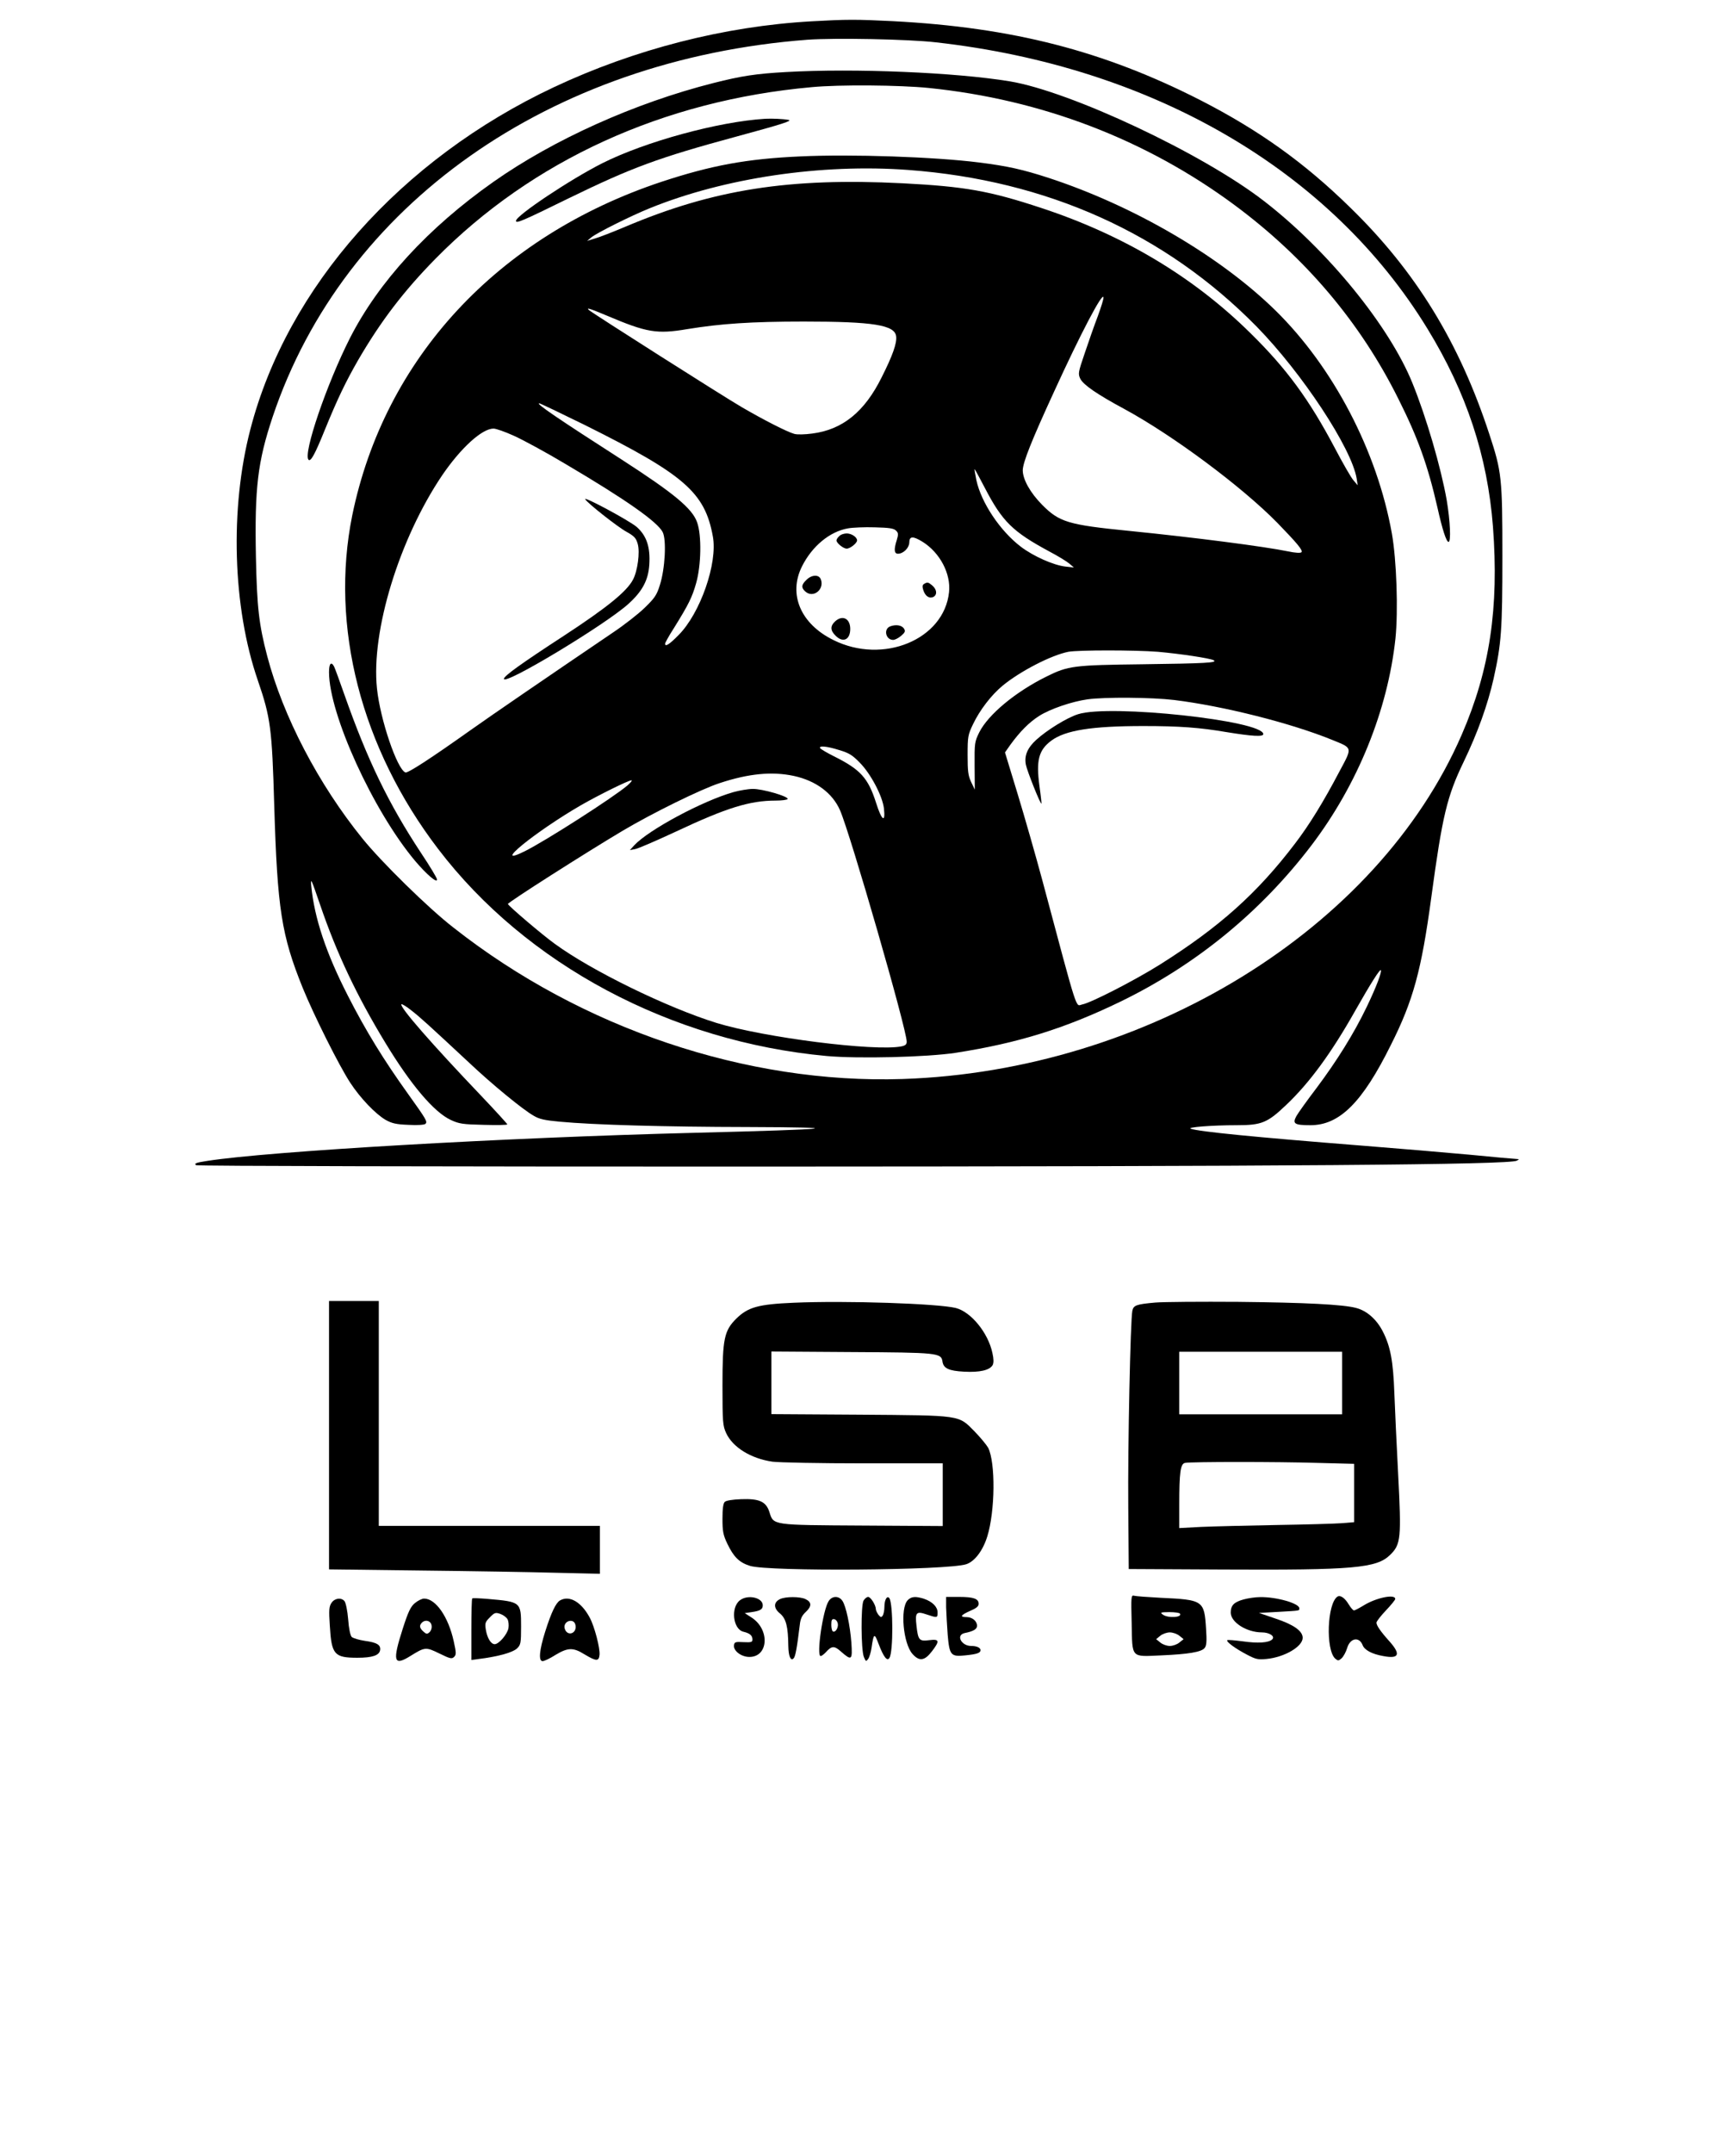 <?xml version="1.0" encoding="UTF-8"?>
<svg xmlns="http://www.w3.org/2000/svg" xmlns:xlink="http://www.w3.org/1999/xlink" width="100px" height="124px" viewBox="0 0 100 123" version="1.1">
<g id="surface1">
<path style=" stroke:none;fill-rule:nonzero;fill:rgb(0%,0%,0%);fill-opacity:1;" d="M 46.754 0.727 C 41.734 1.008 36.555 2.336 31.91 4.52 C 23.086 8.672 16.547 16.035 14.422 24.227 C 13.234 28.785 13.398 34.469 14.848 38.676 C 15.59 40.836 15.668 41.441 15.797 45.902 C 15.977 51.844 16.211 53.359 17.438 56.398 C 18.078 57.969 19.531 60.879 20.18 61.867 C 20.766 62.758 21.621 63.648 22.207 63.996 C 22.574 64.199 22.809 64.258 23.531 64.285 C 24.055 64.316 24.449 64.285 24.508 64.227 C 24.633 64.102 24.566 63.984 23.492 62.484 C 22.109 60.555 21.07 58.871 20.043 56.855 C 18.781 54.391 18.109 52.375 17.93 50.527 C 17.883 50.008 17.93 50.129 18.453 51.648 C 19.398 54.418 20.566 56.875 22.195 59.555 C 23.668 61.984 25 63.555 25.969 64.004 C 26.449 64.227 26.66 64.258 27.871 64.285 C 28.613 64.305 29.223 64.297 29.223 64.258 C 29.223 64.227 28.547 63.484 27.727 62.621 C 24.883 59.641 22.984 57.469 23.125 57.34 C 23.156 57.312 23.418 57.469 23.707 57.703 C 24.219 58.102 24.633 58.48 27.047 60.727 C 28.316 61.926 30.113 63.406 30.738 63.758 C 31.062 63.957 31.387 64.023 32.234 64.102 C 34.184 64.285 38.262 64.402 43.102 64.41 C 49.055 64.43 48.117 64.539 40.039 64.742 C 28.949 65.023 15.523 65.805 11.949 66.359 C 11.273 66.465 11.176 66.504 11.293 66.609 C 11.332 66.66 25.684 66.688 43.18 66.688 C 74.352 66.68 86.957 66.582 87.375 66.348 C 87.52 66.262 87.52 66.262 87.363 66.25 C 87.27 66.25 86.078 66.145 84.695 66.008 C 83.324 65.883 80.488 65.641 78.398 65.477 C 72.312 64.996 69.059 64.676 68.594 64.508 C 68.344 64.422 69.805 64.305 71.242 64.305 C 72.68 64.305 73.008 64.168 74.082 63.145 C 75.434 61.867 76.699 60.137 78.07 57.703 C 78.949 56.152 79.484 55.309 79.539 55.375 C 79.617 55.453 79.277 56.352 78.73 57.488 C 77.984 59.043 76.992 60.621 75.84 62.16 C 75.297 62.875 74.77 63.609 74.672 63.789 C 74.438 64.219 74.566 64.305 75.484 64.305 C 77.164 64.305 78.477 63 80.121 59.68 C 81.406 57.129 81.879 55.387 82.445 51.207 C 83.086 46.465 83.355 45.363 84.312 43.379 C 85.121 41.695 85.695 40.098 86.039 38.578 C 86.484 36.562 86.543 35.793 86.543 31.535 C 86.543 27.02 86.504 26.668 85.789 24.5 C 84.062 19.219 81.539 15.113 77.773 11.449 C 75.137 8.867 72.52 7 69.176 5.285 C 63.586 2.43 58.324 1.078 51.441 0.719 C 49.316 0.613 48.785 0.613 46.754 0.727 Z M 53.91 1.938 C 66.391 3.34 76.648 9.309 82.227 18.434 C 84.477 22.109 85.684 25.766 86 29.832 C 86.352 34.508 85.82 38.082 84.203 41.809 C 79.355 52.996 66.074 61.18 51.984 61.645 C 43.016 61.938 33.5 58.734 26.129 52.93 C 24.672 51.805 21.957 49.133 20.883 47.801 C 18.336 44.656 16.305 40.758 15.391 37.281 C 14.918 35.48 14.801 34.469 14.742 31.586 C 14.664 27.594 14.84 26.105 15.707 23.504 C 19.805 11.285 31.656 2.922 46.504 1.789 C 48.086 1.676 52.309 1.754 53.91 1.938 Z M 53.91 1.938 "/>
<path style=" stroke:none;fill-rule:nonzero;fill:rgb(0%,0%,0%);fill-opacity:1;" d="M 45.289 3.648 C 43.547 3.746 42.715 3.871 41.102 4.281 C 36.562 5.43 31.891 7.535 28.418 9.977 C 24.652 12.629 21.801 15.742 20.152 18.984 C 18.82 21.617 17.445 25.633 17.773 25.98 C 17.898 26.105 18.141 25.672 18.711 24.258 C 19.453 22.441 19.918 21.48 20.633 20.234 C 21.938 17.992 23.262 16.258 25.078 14.41 C 30.641 8.75 38.211 5.285 46.754 4.52 C 48.359 4.367 51.828 4.398 53.496 4.566 C 60 5.227 66.016 7.535 71.117 11.312 C 75.203 14.34 78.367 18.078 80.555 22.48 C 81.676 24.711 82.246 26.301 82.797 28.711 C 83.086 30.008 83.316 30.711 83.441 30.711 C 83.59 30.711 83.539 29.523 83.336 28.305 C 83 26.406 82.156 23.516 81.359 21.559 C 80.023 18.266 76.461 13.895 72.809 11.078 C 69.281 8.344 61.66 4.762 58.164 4.184 C 55.023 3.668 49.238 3.426 45.289 3.648 Z M 45.289 3.648 "/>
<path style=" stroke:none;fill-rule:nonzero;fill:rgb(0%,0%,0%);fill-opacity:1;" d="M 44.086 6.34 C 41.391 6.504 37.184 7.652 34.707 8.895 C 32.883 9.812 29.723 11.914 29.723 12.219 C 29.723 12.387 30.074 12.238 32.73 10.934 C 36.387 9.152 37.906 8.586 42.484 7.348 C 45.062 6.648 45.672 6.453 45.422 6.406 C 45.121 6.348 44.473 6.32 44.086 6.34 Z M 44.086 6.34 "/>
<path style=" stroke:none;fill-rule:nonzero;fill:rgb(0%,0%,0%);fill-opacity:1;" d="M 46.109 8.508 C 43.008 8.645 40.969 9.027 38.109 9.969 C 28.652 13.113 22.141 20.145 20.289 29.191 C 19 35.57 20.797 42.574 25.23 48.383 C 30.312 55.055 38.648 59.496 47.621 60.32 C 49.438 60.484 53.391 60.387 55.043 60.137 C 58.617 59.582 61.332 58.742 64.527 57.195 C 68.875 55.086 72.621 52.027 75.543 48.188 C 78.207 44.684 79.938 40.406 80.383 36.277 C 80.547 34.68 80.449 31.75 80.176 30.223 C 79.328 25.48 76.797 20.641 73.461 17.371 C 70.277 14.254 65.312 11.352 60.406 9.746 C 58.914 9.262 58.055 9.066 56.375 8.855 C 53.832 8.535 49.062 8.371 46.109 8.508 Z M 52.328 9.289 C 60.309 9.883 67.117 12.949 72.383 18.305 C 75.008 20.988 77.859 25.312 78.148 27.059 L 78.207 27.449 L 77.965 27.164 C 77.82 27 77.348 26.172 76.895 25.312 C 75.414 22.508 74.109 20.727 72.027 18.684 C 68.742 15.441 64.711 13.035 59.98 11.477 C 57 10.492 55.59 10.242 51.984 10.055 C 45.461 9.727 41.113 10.406 36.039 12.551 C 35.309 12.859 34.508 13.172 34.262 13.238 L 33.82 13.375 L 34.062 13.172 C 34.371 12.918 36.332 11.934 37.441 11.488 C 41.734 9.746 47.324 8.914 52.328 9.289 Z M 63.234 17.719 C 63.031 18.25 62.695 19.211 62.48 19.855 C 62.105 20.953 62.094 21.027 62.23 21.316 C 62.402 21.664 63.211 22.219 64.75 23.047 C 67.574 24.578 71.531 27.527 73.57 29.602 C 74.73 30.797 75.07 31.207 74.969 31.305 C 74.914 31.363 74.605 31.344 74.188 31.254 C 72.809 30.973 68.848 30.457 65.02 30.074 C 61.523 29.727 61.02 29.57 60.031 28.574 C 59.34 27.875 58.914 27.105 58.914 26.582 C 58.926 26.125 59.41 24.898 60.734 22.023 C 62.242 18.723 63.508 16.316 63.562 16.621 C 63.586 16.691 63.43 17.184 63.234 17.719 Z M 34.941 17.672 C 37.262 18.656 37.828 18.754 39.605 18.453 C 41.527 18.141 43.266 18.02 46.309 18.02 C 50.309 18.02 51.547 18.219 51.621 18.871 C 51.672 19.258 51.422 19.973 50.789 21.227 C 49.805 23.215 48.539 24.246 46.793 24.469 C 46.367 24.527 45.914 24.539 45.75 24.488 C 45.332 24.371 43.98 23.68 42.727 22.949 C 41.703 22.355 34.133 17.543 33.926 17.359 C 33.742 17.195 33.992 17.273 34.941 17.672 Z M 33.668 23.969 C 39.422 26.832 40.602 27.859 41.062 30.391 C 41.352 31.93 40.332 34.836 39.082 36.082 C 38.562 36.613 38.312 36.77 38.312 36.574 C 38.312 36.523 38.535 36.113 38.824 35.668 C 39.672 34.301 39.867 33.906 40.098 33.094 C 40.391 32.074 40.426 30.332 40.156 29.582 C 39.879 28.785 38.812 27.906 35.828 25.98 C 32.156 23.621 30.855 22.738 31.055 22.727 C 31.113 22.727 32.285 23.289 33.668 23.969 Z M 29.617 24.605 C 30.137 24.84 31.465 25.559 32.574 26.223 C 36.051 28.273 37.867 29.551 38.172 30.145 C 38.398 30.586 38.312 32.258 38.012 33.191 C 37.828 33.789 37.703 33.953 37.133 34.508 C 36.777 34.855 35.953 35.5 35.297 35.938 C 31.336 38.625 28.324 40.688 27.113 41.547 C 24.836 43.164 23.492 44.043 23.352 43.988 C 22.875 43.805 21.898 40.934 21.715 39.152 C 21.367 35.852 23 30.535 25.473 26.871 C 26.547 25.297 27.766 24.184 28.43 24.184 C 28.574 24.184 29.105 24.371 29.617 24.605 Z M 56.723 27.586 C 57.738 29.543 58.336 30.125 60.453 31.266 C 60.93 31.516 61.445 31.832 61.594 31.957 L 61.859 32.184 L 61.387 32.133 C 60.684 32.055 59.527 31.535 58.809 30.992 C 57.602 30.074 56.52 28.441 56.242 27.152 C 56.172 26.805 56.125 26.523 56.141 26.523 C 56.164 26.523 56.414 27 56.723 27.586 Z M 51.609 30.055 C 51.75 30.191 51.758 30.27 51.66 30.594 C 51.48 31.156 51.508 31.391 51.727 31.391 C 52.035 31.391 52.367 31.062 52.379 30.75 C 52.379 30.371 52.586 30.363 53.141 30.703 C 54.145 31.332 54.781 32.539 54.668 33.605 C 54.383 36.336 50.867 37.789 48.008 36.363 C 46.117 35.434 45.398 33.73 46.195 32.125 C 46.781 30.953 47.797 30.113 48.852 29.93 C 49.109 29.883 49.805 29.852 50.387 29.871 C 51.215 29.891 51.48 29.93 51.609 30.055 Z M 66.695 37.039 C 68.008 37.156 69.68 37.41 69.906 37.523 C 70.172 37.672 69.445 37.711 65.805 37.758 C 61.859 37.805 61.531 37.844 60.289 38.461 C 58.5 39.344 56.922 40.652 56.406 41.684 C 56.141 42.227 56.133 42.297 56.141 43.609 L 56.152 44.977 L 55.941 44.539 C 55.766 44.168 55.738 43.91 55.738 42.98 C 55.738 41.918 55.758 41.82 56.055 41.199 C 56.445 40.387 57.102 39.535 57.738 39.004 C 58.758 38.16 60.555 37.234 61.543 37.039 C 62.145 36.934 65.312 36.934 66.695 37.039 Z M 67.637 39.816 C 70.469 40.164 74.352 41.141 76.738 42.113 C 77.934 42.602 77.914 42.516 77.152 43.941 C 76.227 45.699 75.414 47.02 74.594 48.09 C 72.422 50.945 70.25 52.891 66.797 55.066 C 65.32 55.988 62.836 57.262 62.336 57.352 C 61.949 57.43 62.145 58.074 60.039 50.188 C 59.656 48.766 59.016 46.531 58.617 45.219 L 57.891 42.836 L 58.195 42.402 C 58.75 41.637 59.281 41.102 59.852 40.738 C 60.484 40.332 61.75 39.902 62.648 39.777 C 63.648 39.641 66.332 39.66 67.637 39.816 Z M 48.34 42.699 C 48.898 42.863 49.102 42.988 49.527 43.426 C 50.156 44.062 50.828 45.332 50.918 46.059 C 51.016 46.93 50.789 46.766 50.465 45.738 C 50.008 44.305 49.566 43.816 48.016 43.047 C 47.633 42.855 47.285 42.648 47.246 42.594 C 47.148 42.434 47.613 42.469 48.34 42.699 Z M 45.723 44.188 C 46.988 44.461 47.953 45.168 48.391 46.172 C 48.992 47.559 52.23 58.781 52.23 59.496 C 52.23 59.652 52.152 59.719 51.922 59.766 C 50.395 60.066 44 59.254 41.27 58.414 C 38.406 57.523 34.07 55.406 31.953 53.855 C 31.25 53.352 29.297 51.688 29.258 51.566 C 29.223 51.488 33.789 48.582 35.84 47.363 C 37.559 46.34 40.391 44.945 41.469 44.598 C 43.129 44.051 44.473 43.922 45.723 44.188 Z M 36.137 44.742 C 35.328 45.43 31.438 47.926 30.227 48.527 C 28.227 49.523 30.816 47.41 33.473 45.871 C 34.508 45.277 36.207 44.441 36.371 44.441 C 36.438 44.449 36.324 44.578 36.137 44.742 Z M 36.137 44.742 "/>
<path style=" stroke:none;fill-rule:nonzero;fill:rgb(0%,0%,0%);fill-opacity:1;" d="M 33.711 28.254 C 33.848 28.488 35.594 29.863 36.098 30.133 C 36.555 30.391 36.641 30.496 36.738 30.836 C 36.871 31.312 36.727 32.387 36.465 32.879 C 36.109 33.566 34.969 34.488 32.516 36.094 C 30.004 37.73 29.027 38.434 29.027 38.598 C 29.027 39.004 34.914 35.453 36.207 34.273 C 37.008 33.547 37.344 32.91 37.402 32.027 C 37.469 31.004 37.242 30.352 36.68 29.852 C 36.254 29.484 33.57 28.043 33.711 28.254 Z M 33.711 28.254 "/>
<path style=" stroke:none;fill-rule:nonzero;fill:rgb(0%,0%,0%);fill-opacity:1;" d="M 48.34 30.383 C 48.25 30.457 48.184 30.574 48.184 30.625 C 48.184 30.777 48.578 31.098 48.773 31.098 C 48.977 31.098 49.371 30.777 49.371 30.625 C 49.371 30.438 49.055 30.223 48.773 30.223 C 48.617 30.223 48.418 30.289 48.34 30.383 Z M 48.34 30.383 "/>
<path style=" stroke:none;fill-rule:nonzero;fill:rgb(0%,0%,0%);fill-opacity:1;" d="M 46.453 32.898 C 46.156 33.18 46.148 33.352 46.387 33.566 C 46.84 33.973 47.5 33.457 47.285 32.871 C 47.18 32.578 46.762 32.59 46.453 32.898 Z M 46.453 32.898 "/>
<path style=" stroke:none;fill-rule:nonzero;fill:rgb(0%,0%,0%);fill-opacity:1;" d="M 53.227 33.133 C 53.129 33.191 53.121 33.289 53.188 33.496 C 53.305 33.855 53.555 34 53.789 33.867 C 54 33.73 53.961 33.438 53.691 33.211 C 53.469 33.027 53.418 33.016 53.227 33.133 Z M 53.227 33.133 "/>
<path style=" stroke:none;fill-rule:nonzero;fill:rgb(0%,0%,0%);fill-opacity:1;" d="M 48.105 35.289 C 47.816 35.551 47.828 35.82 48.133 36.113 C 48.559 36.543 48.977 36.348 48.977 35.723 C 48.977 35.121 48.531 34.898 48.105 35.289 Z M 48.105 35.289 "/>
<path style=" stroke:none;fill-rule:nonzero;fill:rgb(0%,0%,0%);fill-opacity:1;" d="M 51.273 35.578 C 50.879 35.734 51.023 36.355 51.449 36.355 C 51.547 36.355 51.758 36.25 51.906 36.121 C 52.133 35.93 52.164 35.852 52.074 35.707 C 51.945 35.5 51.594 35.453 51.273 35.578 Z M 51.273 35.578 "/>
<path style=" stroke:none;fill-rule:nonzero;fill:rgb(0%,0%,0%);fill-opacity:1;" d="M 62.105 40.633 C 61.477 40.824 60.309 41.547 59.688 42.113 C 59.184 42.574 58.992 43.027 59.094 43.543 C 59.164 43.902 59.93 45.832 59.992 45.785 C 60 45.766 59.953 45.305 59.875 44.762 C 59.68 43.301 59.824 42.707 60.555 42.16 C 61.363 41.559 62.887 41.316 65.859 41.316 C 67.949 41.316 69.105 41.402 70.645 41.664 C 72.129 41.906 72.77 41.945 72.77 41.781 C 72.77 41.004 63.93 40.047 62.105 40.633 Z M 62.105 40.633 "/>
<path style=" stroke:none;fill-rule:nonzero;fill:rgb(0%,0%,0%);fill-opacity:1;" d="M 42.25 45.121 C 40.465 45.629 37.363 47.293 36.531 48.188 L 36.285 48.461 L 36.594 48.402 C 36.766 48.371 37.836 47.906 38.961 47.383 C 41.844 46.027 43.188 45.609 44.68 45.609 C 45.023 45.609 45.332 45.57 45.371 45.523 C 45.449 45.371 43.898 44.926 43.363 44.938 C 43.109 44.938 42.602 45.023 42.25 45.121 Z M 42.25 45.121 "/>
<path style=" stroke:none;fill-rule:nonzero;fill:rgb(0%,0%,0%);fill-opacity:1;" d="M 18.953 38.211 C 18.953 40.633 21.492 46.203 23.914 49.086 C 24.574 49.863 25.176 50.383 25.176 50.156 C 25.176 50.074 24.762 49.387 24.25 48.621 C 22.375 45.777 21.168 43.281 19.844 39.523 C 19.562 38.715 19.293 37.984 19.242 37.883 C 19.078 37.582 18.953 37.711 18.953 38.211 Z M 18.953 38.211 "/>
<path style=" stroke:none;fill-rule:nonzero;fill:rgb(0%,0%,0%);fill-opacity:1;" d="M 18.953 82.156 L 18.953 89.887 L 24.219 89.953 C 27.105 89.984 30.621 90.043 32.023 90.082 L 34.555 90.141 L 34.555 87.383 L 21.82 87.383 L 21.82 74.43 L 18.953 74.43 Z M 18.953 82.156 "/>
<path style=" stroke:none;fill-rule:nonzero;fill:rgb(0%,0%,0%);fill-opacity:1;" d="M 45.711 74.531 C 43.68 74.617 43.09 74.785 42.418 75.441 C 41.715 76.137 41.617 76.602 41.617 79.301 C 41.617 81.422 41.637 81.617 41.828 82.035 C 42.211 82.863 43.258 83.504 44.492 83.684 C 44.863 83.734 47.227 83.781 49.742 83.781 L 54.305 83.781 L 54.305 87.391 L 49.691 87.363 C 44.434 87.332 44.562 87.352 44.32 86.582 C 44.125 85.98 43.742 85.805 42.688 85.844 C 42.191 85.863 41.828 85.922 41.75 86 C 41.656 86.086 41.617 86.406 41.617 86.973 C 41.617 87.691 41.656 87.906 41.895 88.406 C 42.262 89.172 42.582 89.492 43.199 89.684 C 44.262 90.023 54.578 89.945 55.66 89.59 C 56.141 89.434 56.617 88.812 56.871 87.992 C 57.324 86.531 57.352 83.742 56.922 82.883 C 56.82 82.707 56.48 82.293 56.141 81.945 C 55.195 80.984 55.43 81.023 49.496 80.977 L 44.434 80.945 L 44.434 77.34 L 49.055 77.371 C 54.008 77.398 54.215 77.418 54.289 77.91 C 54.344 78.309 54.648 78.453 55.527 78.5 C 56.445 78.551 57.012 78.414 57.18 78.121 C 57.246 77.988 57.246 77.781 57.168 77.43 C 56.922 76.262 55.934 75.055 55.055 74.832 C 54.027 74.578 48.727 74.398 45.711 74.531 Z M 45.711 74.531 "/>
<path style=" stroke:none;fill-rule:nonzero;fill:rgb(0%,0%,0%);fill-opacity:1;" d="M 66.547 74.52 C 65.453 74.617 65.293 74.676 65.227 74.996 C 65.117 75.512 64.961 82.805 64.992 86.309 L 65.02 89.867 L 70.449 89.895 C 77.965 89.934 79.305 89.82 80.082 89.047 C 80.699 88.445 80.727 88.082 80.539 84.422 C 80.449 82.707 80.352 80.598 80.32 79.738 C 80.254 77.898 80.094 77.039 79.656 76.188 C 79.305 75.492 78.73 74.988 78.121 74.832 C 77.379 74.629 75.176 74.52 71.336 74.48 C 69.164 74.465 67.012 74.48 66.547 74.52 Z M 77.309 79.156 L 77.309 80.957 L 67.93 80.957 L 67.93 77.352 L 77.309 77.352 Z M 75.859 83.754 L 78.004 83.809 L 78.004 87.168 L 77.289 87.227 C 76.895 87.258 75.195 87.305 73.512 87.332 C 71.832 87.363 69.887 87.41 69.195 87.441 L 67.93 87.508 L 67.93 86.156 C 67.93 84.277 68 83.801 68.266 83.754 C 68.625 83.684 73.59 83.684 75.859 83.754 Z M 75.859 83.754 "/>
<path style=" stroke:none;fill-rule:nonzero;fill:rgb(0%,0%,0%);fill-opacity:1;" d="M 65.188 92.984 C 65.227 95.035 65.125 94.918 66.895 94.84 C 68.441 94.773 69.215 94.648 69.391 94.414 C 69.5 94.289 69.523 94.02 69.473 93.305 C 69.371 91.676 69.312 91.637 66.844 91.523 C 66.113 91.484 65.434 91.434 65.332 91.406 C 65.156 91.355 65.148 91.445 65.188 92.984 Z M 67.969 92.434 C 68.121 92.656 67.281 92.711 66.984 92.492 C 66.816 92.367 66.844 92.355 67.359 92.348 C 67.664 92.348 67.938 92.387 67.969 92.434 Z M 67.938 93.711 L 68.18 93.906 L 67.938 94.098 C 67.812 94.207 67.562 94.297 67.387 94.297 C 67.211 94.297 66.961 94.207 66.836 94.098 L 66.598 93.906 L 66.836 93.711 C 66.961 93.605 67.211 93.516 67.387 93.516 C 67.562 93.516 67.812 93.605 67.938 93.711 Z M 67.938 93.711 "/>
<path style=" stroke:none;fill-rule:nonzero;fill:rgb(0%,0%,0%);fill-opacity:1;" d="M 77.047 91.453 C 76.449 91.832 76.352 94.52 76.914 95.027 C 77.074 95.16 77.105 95.16 77.281 95.008 C 77.387 94.91 77.531 94.648 77.598 94.426 C 77.766 93.836 78.297 93.738 78.496 94.258 C 78.602 94.531 79.027 94.766 79.68 94.879 C 80.59 95.055 80.707 94.785 80.043 94.039 C 79.512 93.449 79.289 93.117 79.289 92.953 C 79.289 92.887 79.531 92.57 79.828 92.258 C 80.121 91.949 80.371 91.648 80.371 91.59 C 80.371 91.289 79.266 91.523 78.562 91.957 C 78.305 92.113 78.051 92.25 77.992 92.25 C 77.945 92.25 77.805 92.094 77.695 91.91 C 77.469 91.531 77.211 91.355 77.047 91.453 Z M 77.047 91.453 "/>
<path style=" stroke:none;fill-rule:nonzero;fill:rgb(0%,0%,0%);fill-opacity:1;" d="M 27.203 91.562 C 27.172 91.582 27.152 92.387 27.152 93.352 L 27.152 95.105 L 27.676 95.035 C 28.73 94.898 29.551 94.668 29.789 94.434 C 29.996 94.23 30.016 94.129 30.016 93.176 C 30.016 91.766 30.004 91.754 28.109 91.59 C 27.637 91.551 27.223 91.531 27.203 91.562 Z M 29.234 92.758 C 29.297 92.867 29.316 93.098 29.289 93.273 C 29.215 93.645 28.73 94.195 28.496 94.195 C 28.277 94.195 28.062 93.836 27.984 93.352 C 27.926 92.984 27.953 92.914 28.219 92.648 C 28.484 92.375 28.547 92.355 28.824 92.453 C 28.988 92.512 29.176 92.648 29.234 92.758 Z M 29.234 92.758 "/>
<path style=" stroke:none;fill-rule:nonzero;fill:rgb(0%,0%,0%);fill-opacity:1;" d="M 42.621 91.668 C 42.078 92.086 42.223 93.332 42.82 93.477 C 43.188 93.566 43.344 93.691 43.344 93.926 C 43.344 94.078 43.277 94.098 42.832 94.078 C 42.367 94.051 42.309 94.07 42.281 94.25 C 42.23 94.57 42.695 94.93 43.168 94.93 C 44.262 94.93 44.359 93.371 43.316 92.676 L 42.898 92.406 L 43.297 92.348 C 43.789 92.277 43.938 92.191 43.938 91.957 C 43.938 91.512 43.078 91.316 42.621 91.668 Z M 42.621 91.668 "/>
<path style=" stroke:none;fill-rule:nonzero;fill:rgb(0%,0%,0%);fill-opacity:1;" d="M 44.926 91.602 C 44.551 91.785 44.551 92.125 44.938 92.434 C 45.277 92.723 45.398 93.176 45.41 94.297 C 45.422 94.898 45.547 95.18 45.711 95.016 C 45.816 94.918 45.902 94.465 46.07 93.09 C 46.109 92.723 46.195 92.543 46.426 92.328 C 46.762 92.016 46.762 91.773 46.406 91.602 C 46.09 91.445 45.238 91.445 44.926 91.602 Z M 44.926 91.602 "/>
<path style=" stroke:none;fill-rule:nonzero;fill:rgb(0%,0%,0%);fill-opacity:1;" d="M 47.738 91.707 C 47.402 92.203 47.016 94.879 47.273 94.879 C 47.324 94.879 47.441 94.793 47.555 94.676 C 47.914 94.277 48.055 94.27 48.461 94.637 C 49.062 95.16 49.109 95.113 49.043 94.117 C 48.965 93.098 48.734 92.016 48.531 91.707 C 48.328 91.395 47.934 91.406 47.738 91.707 Z M 48.262 93.012 C 48.301 93.254 48.117 93.547 47.973 93.457 C 47.926 93.43 47.887 93.254 47.887 93.07 C 47.887 92.797 47.926 92.73 48.066 92.758 C 48.156 92.777 48.242 92.895 48.262 93.012 Z M 48.262 93.012 "/>
<path style=" stroke:none;fill-rule:nonzero;fill:rgb(0%,0%,0%);fill-opacity:1;" d="M 49.742 91.688 C 49.586 91.977 49.594 94.52 49.762 94.93 C 49.875 95.199 49.883 95.211 50.008 95.047 C 50.078 94.949 50.164 94.668 50.203 94.414 C 50.328 93.547 50.367 93.527 50.621 94.207 C 50.898 94.93 51.102 95.199 51.234 94.988 C 51.461 94.637 51.449 91.902 51.234 91.551 C 51.102 91.367 50.945 91.629 50.945 92.055 C 50.945 92.242 50.898 92.465 50.852 92.543 C 50.762 92.668 50.734 92.656 50.602 92.504 C 50.523 92.395 50.453 92.25 50.453 92.184 C 50.453 91.949 50.156 91.473 50.008 91.473 C 49.93 91.473 49.812 91.57 49.742 91.688 Z M 49.742 91.688 "/>
<path style=" stroke:none;fill-rule:nonzero;fill:rgb(0%,0%,0%);fill-opacity:1;" d="M 52.281 91.668 C 51.844 92.145 52.027 94.148 52.559 94.754 C 52.953 95.199 53.258 95.16 53.68 94.609 C 54.145 94.004 54.117 93.887 53.523 93.965 C 52.953 94.039 52.883 93.965 52.793 93.129 C 52.703 92.367 52.781 92.277 53.379 92.484 C 53.988 92.688 54.008 92.688 54.008 92.367 C 54.008 92.047 53.711 91.746 53.227 91.582 C 52.742 91.426 52.492 91.445 52.281 91.668 Z M 52.281 91.668 "/>
<path style=" stroke:none;fill-rule:nonzero;fill:rgb(0%,0%,0%);fill-opacity:1;" d="M 54.5 92.074 C 54.512 92.414 54.551 93.129 54.59 93.652 C 54.691 94.832 54.77 94.93 55.602 94.84 C 56.258 94.773 56.48 94.707 56.48 94.539 C 56.48 94.395 56.258 94.297 55.941 94.297 C 55.383 94.297 55.043 93.672 55.566 93.555 C 56.062 93.457 56.281 93.332 56.281 93.137 C 56.281 92.867 56.012 92.637 55.68 92.637 C 55.266 92.637 55.332 92.523 55.883 92.277 C 56.242 92.125 56.375 92.016 56.375 91.871 C 56.375 91.582 56.086 91.473 55.254 91.473 L 54.5 91.473 Z M 54.5 92.074 "/>
<path style=" stroke:none;fill-rule:nonzero;fill:rgb(0%,0%,0%);fill-opacity:1;" d="M 71.641 91.617 C 71.09 91.766 70.895 91.957 70.895 92.375 C 70.895 92.934 71.812 93.516 72.691 93.516 C 73.117 93.516 73.461 93.738 73.289 93.914 C 73.094 94.117 72.461 94.156 71.582 94.031 C 71.129 93.973 70.723 93.934 70.695 93.965 C 70.617 94.051 71.168 94.453 71.82 94.793 C 72.336 95.066 72.461 95.094 72.953 95.047 C 73.984 94.949 75.039 94.336 75.039 93.828 C 75.039 93.438 74.527 93.07 73.48 92.723 L 72.52 92.395 L 73.609 92.336 C 74.93 92.258 74.844 92.277 74.844 92.125 C 74.844 91.844 73.52 91.465 72.582 91.484 C 72.336 91.484 71.91 91.543 71.641 91.617 Z M 71.641 91.617 "/>
<path style=" stroke:none;fill-rule:nonzero;fill:rgb(0%,0%,0%);fill-opacity:1;" d="M 19.098 91.812 C 18.953 92.027 18.938 92.223 19 93.148 C 19.098 94.793 19.254 94.977 20.586 94.977 C 21.453 94.977 21.852 94.84 21.898 94.531 C 21.938 94.238 21.715 94.098 21.02 94.004 C 20.684 93.953 20.344 93.855 20.258 93.777 C 20.18 93.691 20.094 93.305 20.055 92.758 C 20.016 92.27 19.918 91.805 19.844 91.715 C 19.656 91.492 19.281 91.543 19.098 91.812 Z M 19.098 91.812 "/>
<path style=" stroke:none;fill-rule:nonzero;fill:rgb(0%,0%,0%);fill-opacity:1;" d="M 23.906 91.824 C 23.656 92.027 23.52 92.309 23.203 93.293 C 22.594 95.191 22.672 95.48 23.648 94.871 C 24.477 94.355 24.527 94.348 25.316 94.734 C 25.93 95.035 26.023 95.055 26.156 94.93 C 26.285 94.805 26.285 94.695 26.137 94.031 C 25.828 92.617 25.098 91.57 24.43 91.57 C 24.305 91.57 24.07 91.688 23.906 91.824 Z M 24.863 93.137 C 24.883 93.273 24.824 93.438 24.73 93.516 C 24.605 93.625 24.547 93.613 24.391 93.469 C 24.16 93.266 24.141 93.117 24.305 92.953 C 24.516 92.75 24.836 92.855 24.863 93.137 Z M 24.863 93.137 "/>
<path style=" stroke:none;fill-rule:nonzero;fill:rgb(0%,0%,0%);fill-opacity:1;" d="M 32.258 91.676 C 32.023 91.812 31.762 92.348 31.406 93.469 C 31.062 94.559 31.012 95.172 31.258 95.172 C 31.348 95.172 31.684 95.016 32 94.812 C 32.711 94.387 33.016 94.375 33.656 94.773 C 34.352 95.191 34.496 95.191 34.535 94.812 C 34.574 94.434 34.242 93.156 33.965 92.656 C 33.48 91.754 32.797 91.367 32.258 91.676 Z M 33.156 93.137 C 33.211 93.605 32.672 93.75 32.535 93.312 C 32.445 93.059 32.66 92.816 32.922 92.855 C 33.055 92.875 33.133 92.973 33.156 93.137 Z M 33.156 93.137 "/>
</g>
</svg>
